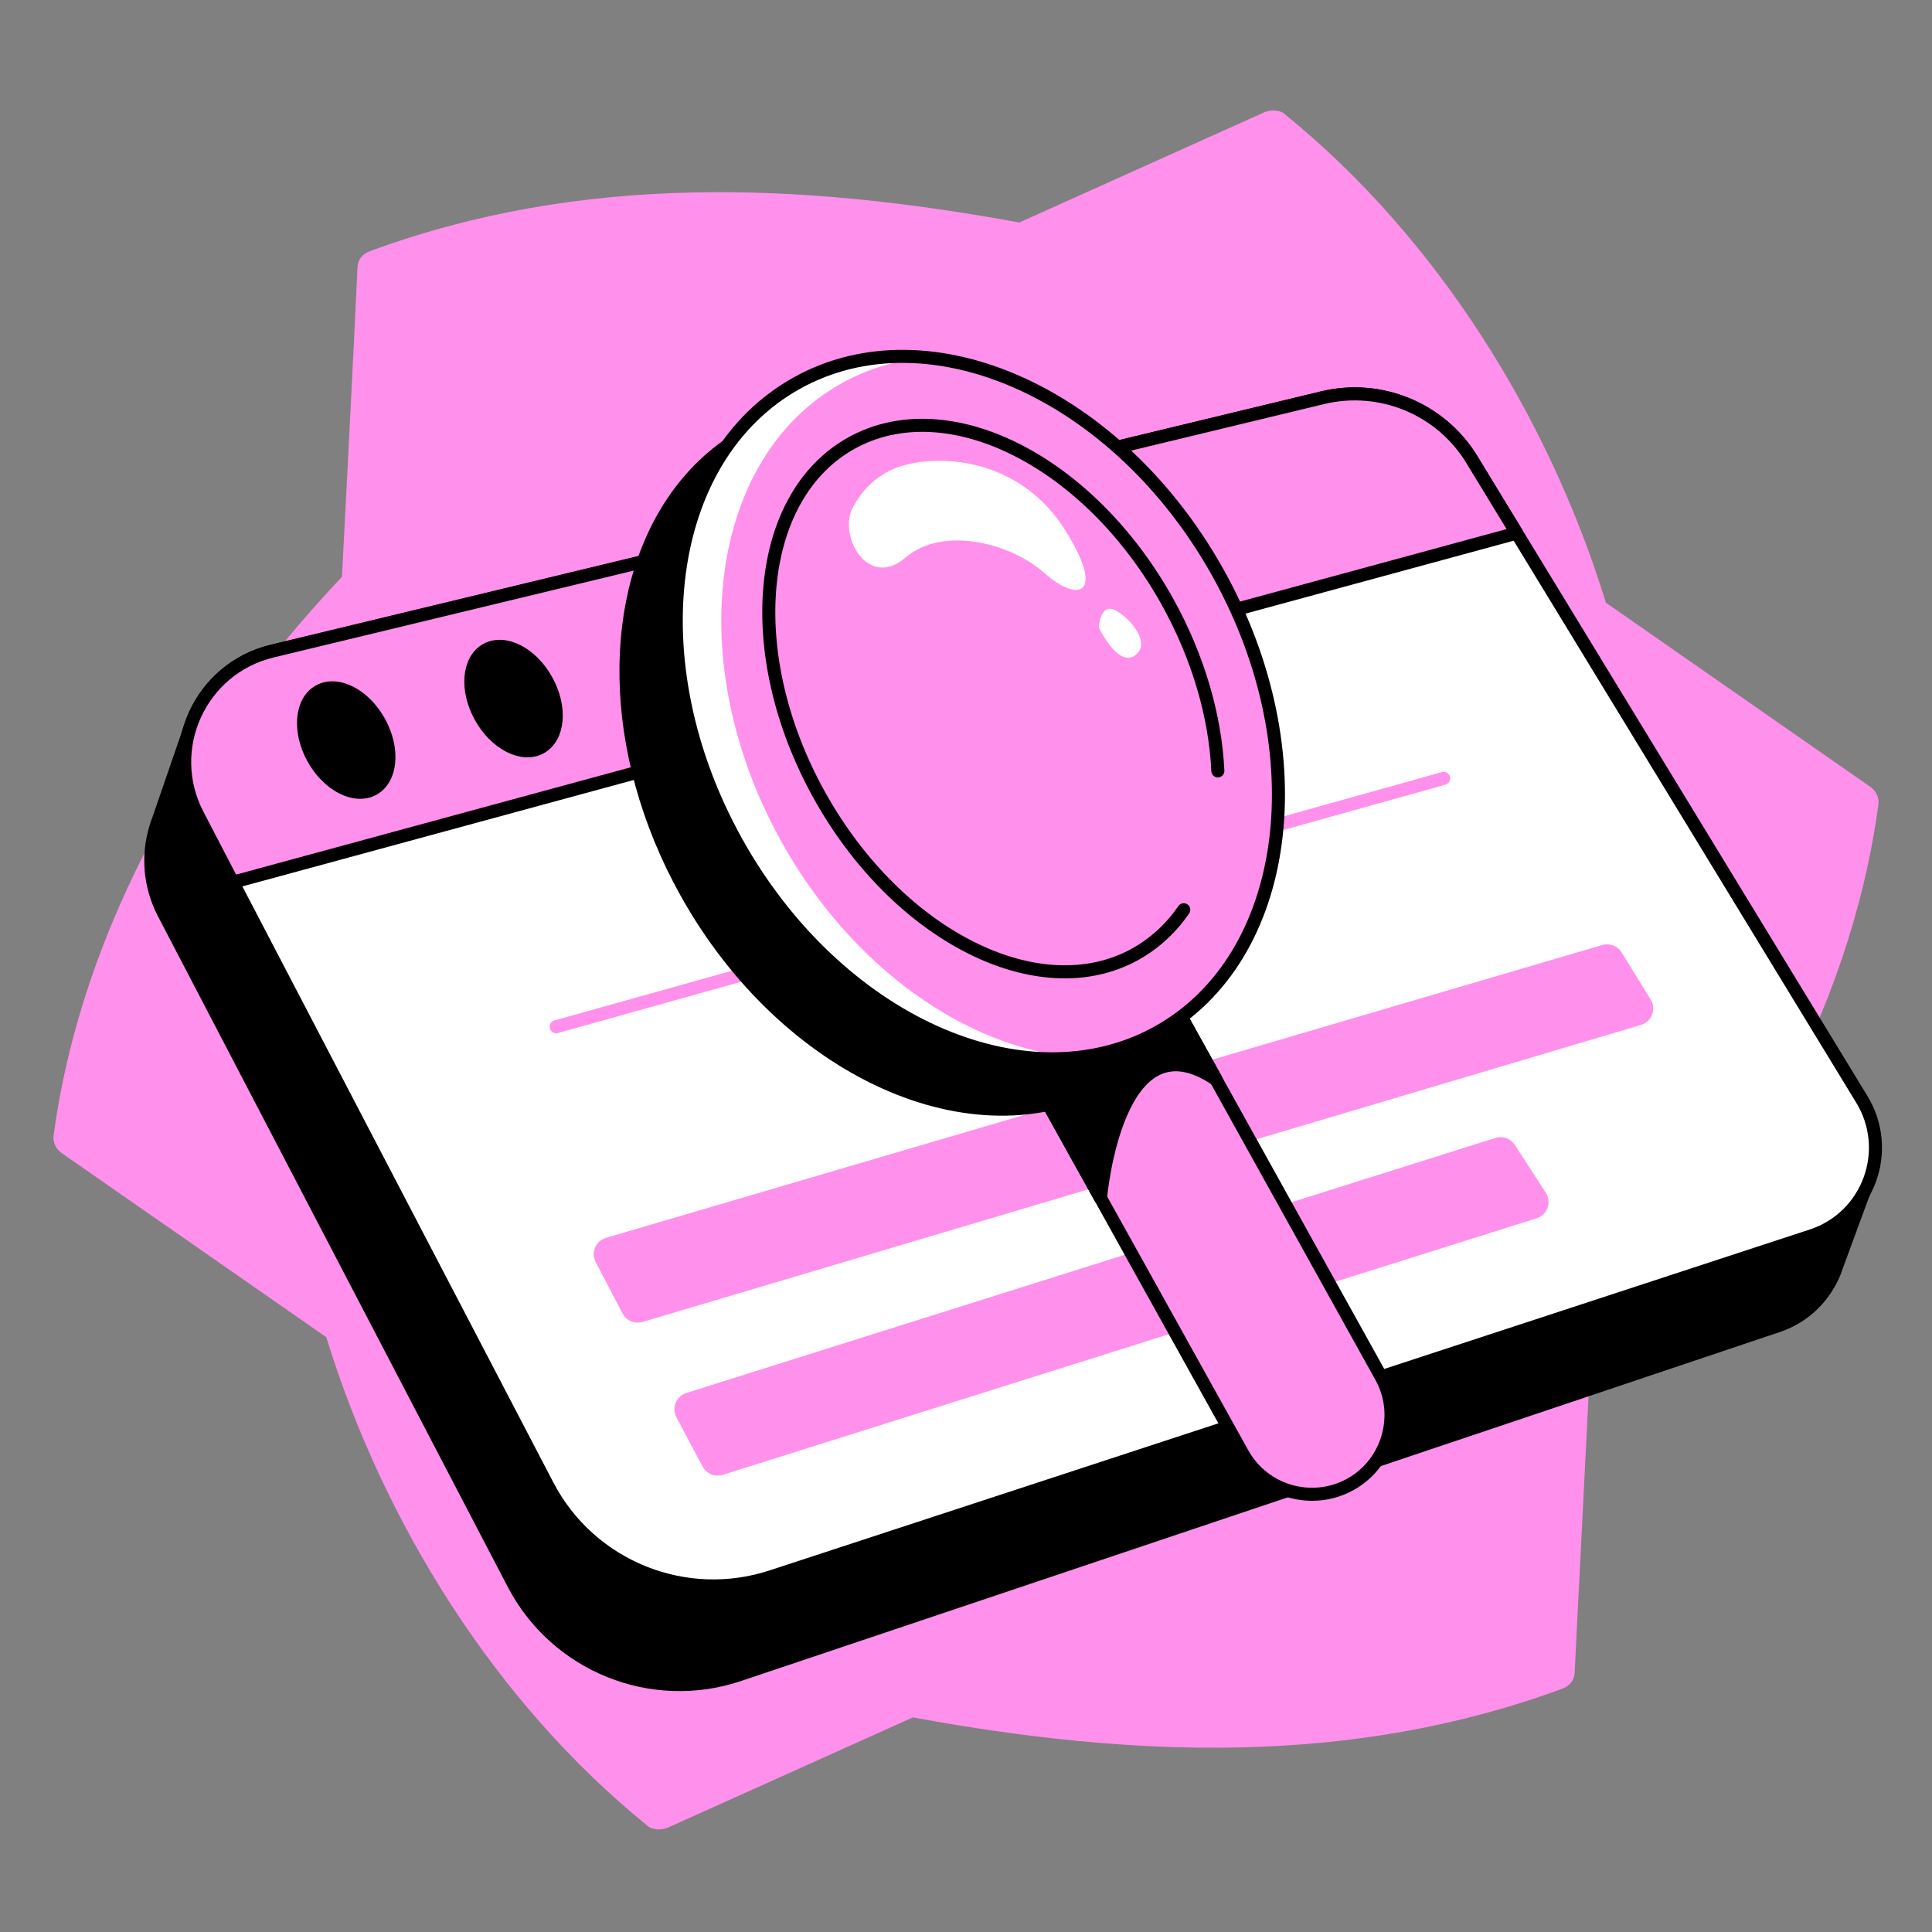<svg width="130" height="130" viewBox="0 0 130 130" fill="none" xmlns="http://www.w3.org/2000/svg">
<rect x="0" y="0" width="130" height="130" fill="#808080" stroke="none"/>
<path d="M108.058 40.555C104.213 28.067 96.706 16.016 86.492 7.718C86.147 7.373 85.527 7.373 85.091 7.546L68.587 14.971C53.827 12.263 39.159 11.654 24.927 16.888C24.399 17.06 24.054 17.496 24.054 18.024C23.882 22.041 23.01 38.81 23.01 38.81C13.22 49.197 5.541 62.212 3.613 76.353C3.521 76.881 3.785 77.317 4.141 77.581L21.954 89.976C25.799 102.464 33.305 114.515 43.52 122.813C43.864 123.158 44.484 123.158 44.92 122.985L61.425 115.56C76.185 118.268 90.853 118.877 105.085 113.643C105.613 113.471 105.957 113.035 105.957 112.507L107.002 91.721C116.78 81.334 124.47 68.319 126.387 54.178C126.479 53.65 126.215 53.214 125.859 52.95L108.058 40.555Z" fill="#FF90EB"/>
<path d="M123.448 85.584C123.494 85.47 123.54 85.343 123.574 85.229L126.053 78.491L121.267 77.24L96.705 37.494C94.617 34.108 90.576 32.444 86.697 33.374L17.339 50.119L12.805 48.937L10.671 55.135C10.59 55.33 10.521 55.536 10.464 55.743C9.925 57.557 10.051 59.588 11.015 61.447L34.555 106.577C37.424 112.074 43.863 114.668 49.728 112.694L119.66 89.2C121.474 88.58 122.794 87.214 123.448 85.584Z" fill="black" stroke="black" stroke-width="0.878" stroke-miterlimit="10" stroke-linecap="round" stroke-linejoin="round"/>
<path d="M121.943 83.137L52.011 106.057C46.135 108.031 39.696 105.437 36.838 99.94L13.298 54.822C10.991 50.403 13.447 44.986 18.302 43.815L89.003 26.759C92.871 25.83 96.911 27.483 99.011 30.88L125.26 73.943C127.372 77.364 125.754 81.863 121.943 83.137Z" fill="white" stroke="black" stroke-width="0.878" stroke-miterlimit="10" stroke-linecap="round" stroke-linejoin="round"/>
<path d="M102.053 35.872L99.011 30.879C96.922 27.493 92.882 25.829 89.003 26.759L18.302 43.814C13.459 44.985 10.991 50.391 13.298 54.821L15.662 59.366L102.053 35.872Z" fill="#FF90EB" stroke="black" stroke-width="0.878" stroke-miterlimit="10" stroke-linecap="round" stroke-linejoin="round"/>
<path d="M25.125 53.088C26.35 52.408 26.524 50.383 25.514 48.566C24.504 46.748 22.693 45.827 21.468 46.507C20.244 47.187 20.07 49.212 21.079 51.03C22.089 52.847 23.901 53.769 25.125 53.088Z" fill="black" stroke="black" stroke-width="0.878" stroke-miterlimit="10" stroke-linecap="round" stroke-linejoin="round"/>
<path d="M36.383 50.296C37.608 49.615 37.782 47.591 36.772 45.773C35.762 43.956 33.951 43.034 32.726 43.715C31.502 44.395 31.328 46.42 32.338 48.237C33.347 50.054 35.159 50.976 36.383 50.296Z" fill="black" stroke="black" stroke-width="0.878" stroke-miterlimit="10" stroke-linecap="round" stroke-linejoin="round"/>
<path d="M37.424 69.086L97.141 52.375" stroke="#FF90EB" stroke-width="0.878" stroke-miterlimit="10" stroke-linecap="round" stroke-linejoin="round"/>
<path d="M111.073 67.261L109.11 64.081C108.835 63.645 108.307 63.439 107.813 63.588L40.774 83.294C40.085 83.501 39.741 84.282 40.085 84.924L41.887 88.379C42.139 88.861 42.702 89.102 43.23 88.953L110.43 68.959C111.142 68.741 111.463 67.903 111.073 67.261Z" fill="#FF90EB"/>
<path d="M100.626 76.57L46.189 93.729C45.5 93.947 45.179 94.728 45.512 95.359C46.051 96.369 46.797 97.792 47.279 98.688C47.543 99.17 48.106 99.399 48.634 99.238L103.392 81.976C104.116 81.747 104.425 80.897 104.012 80.255L101.935 77.053C101.648 76.605 101.12 76.41 100.626 76.57Z" fill="#FF90EB"/>
<path d="M78.595 41.988C85.298 54.051 83.473 67.858 74.509 72.84C65.545 77.821 52.863 72.07 46.16 60.019C40.88 50.527 40.892 39.945 45.506 33.438C46.757 31.681 48.341 30.224 50.246 29.168C59.198 24.187 71.892 29.925 78.595 41.988Z" fill="black" stroke="black" stroke-width="0.878" stroke-miterlimit="10" stroke-linecap="round" stroke-linejoin="round"/>
<path d="M46.654 34.014C46.654 34.014 52.611 25.245 58.235 25.877C63.859 26.508 60.255 68.584 60.255 68.584C60.255 68.584 44.669 37.354 46.654 34.014Z" stroke="black" stroke-width="0.878" stroke-miterlimit="10" stroke-linecap="round" stroke-linejoin="round"/>
<path d="M90.866 99.88C88.295 101.303 85.035 100.373 83.612 97.802L66.373 66.802C64.95 64.231 65.879 60.971 68.45 59.548C71.021 58.125 74.281 59.055 75.704 61.626L92.932 92.638C94.355 95.186 93.425 98.457 90.866 99.88Z" fill="#FF90EB" stroke="black" stroke-width="0.878" stroke-miterlimit="10" stroke-linecap="round" stroke-linejoin="round"/>
<path d="M75.704 61.617C74.281 59.045 71.01 58.116 68.45 59.539C65.879 60.962 64.95 64.233 66.373 66.793L74.051 80.612C74.051 80.612 75.119 68.078 81.833 72.646L75.704 61.617Z" fill="black" stroke="black" stroke-width="0.878" stroke-miterlimit="10" stroke-linecap="round" stroke-linejoin="round"/>
<path d="M77.899 69.453C86.859 64.475 88.688 50.661 81.986 38.599C75.284 26.536 62.587 20.794 53.628 25.772C44.668 30.75 42.839 44.565 49.541 56.627C56.243 68.689 68.94 74.432 77.899 69.453Z" fill="#FF90EB"/>
<path d="M52.574 56.623C45.871 44.56 47.696 30.753 56.66 25.772C58.382 24.819 60.241 24.268 62.169 24.062C59.162 23.798 56.235 24.314 53.63 25.772C44.678 30.753 42.841 44.56 49.544 56.623C54.961 66.368 64.281 71.98 72.396 71.154C65.085 70.522 57.326 65.174 52.574 56.623Z" fill="white"/>
<path d="M77.899 69.453C86.859 64.475 88.688 50.661 81.986 38.599C75.284 26.536 62.587 20.794 53.628 25.772C44.668 30.75 42.839 44.565 49.541 56.627C56.243 68.689 68.94 74.432 77.899 69.453Z" stroke="black" stroke-width="0.878" stroke-miterlimit="10" stroke-linecap="round" stroke-linejoin="round"/>
<path d="M79.652 61.215C78.802 62.454 77.712 63.464 76.404 64.199C69.942 67.791 60.416 63.005 55.136 53.514C49.856 44.022 50.821 33.405 57.294 29.813C63.767 26.22 73.282 31.006 78.561 40.498C80.662 44.286 81.775 48.245 81.947 51.872" stroke="black" stroke-width="0.878" stroke-miterlimit="10" stroke-linecap="round" stroke-linejoin="round"/>
<path d="M60.919 31.281C64.03 30.489 68.885 31.235 71.662 35.654C74.44 40.073 72.546 40.578 70.274 38.558C68.001 36.538 63.456 35.356 60.919 37.525C58.395 39.694 56.374 36.033 57.385 34.139C58.395 32.245 59.898 31.545 60.919 31.281Z" fill="white"/>
<path d="M73.937 42.23C73.937 42.23 74.006 40.474 75.108 41.094C76.209 41.725 77.472 43.367 76.336 44.124C75.199 44.882 73.937 42.23 73.937 42.23Z" fill="white"/>
</svg>
